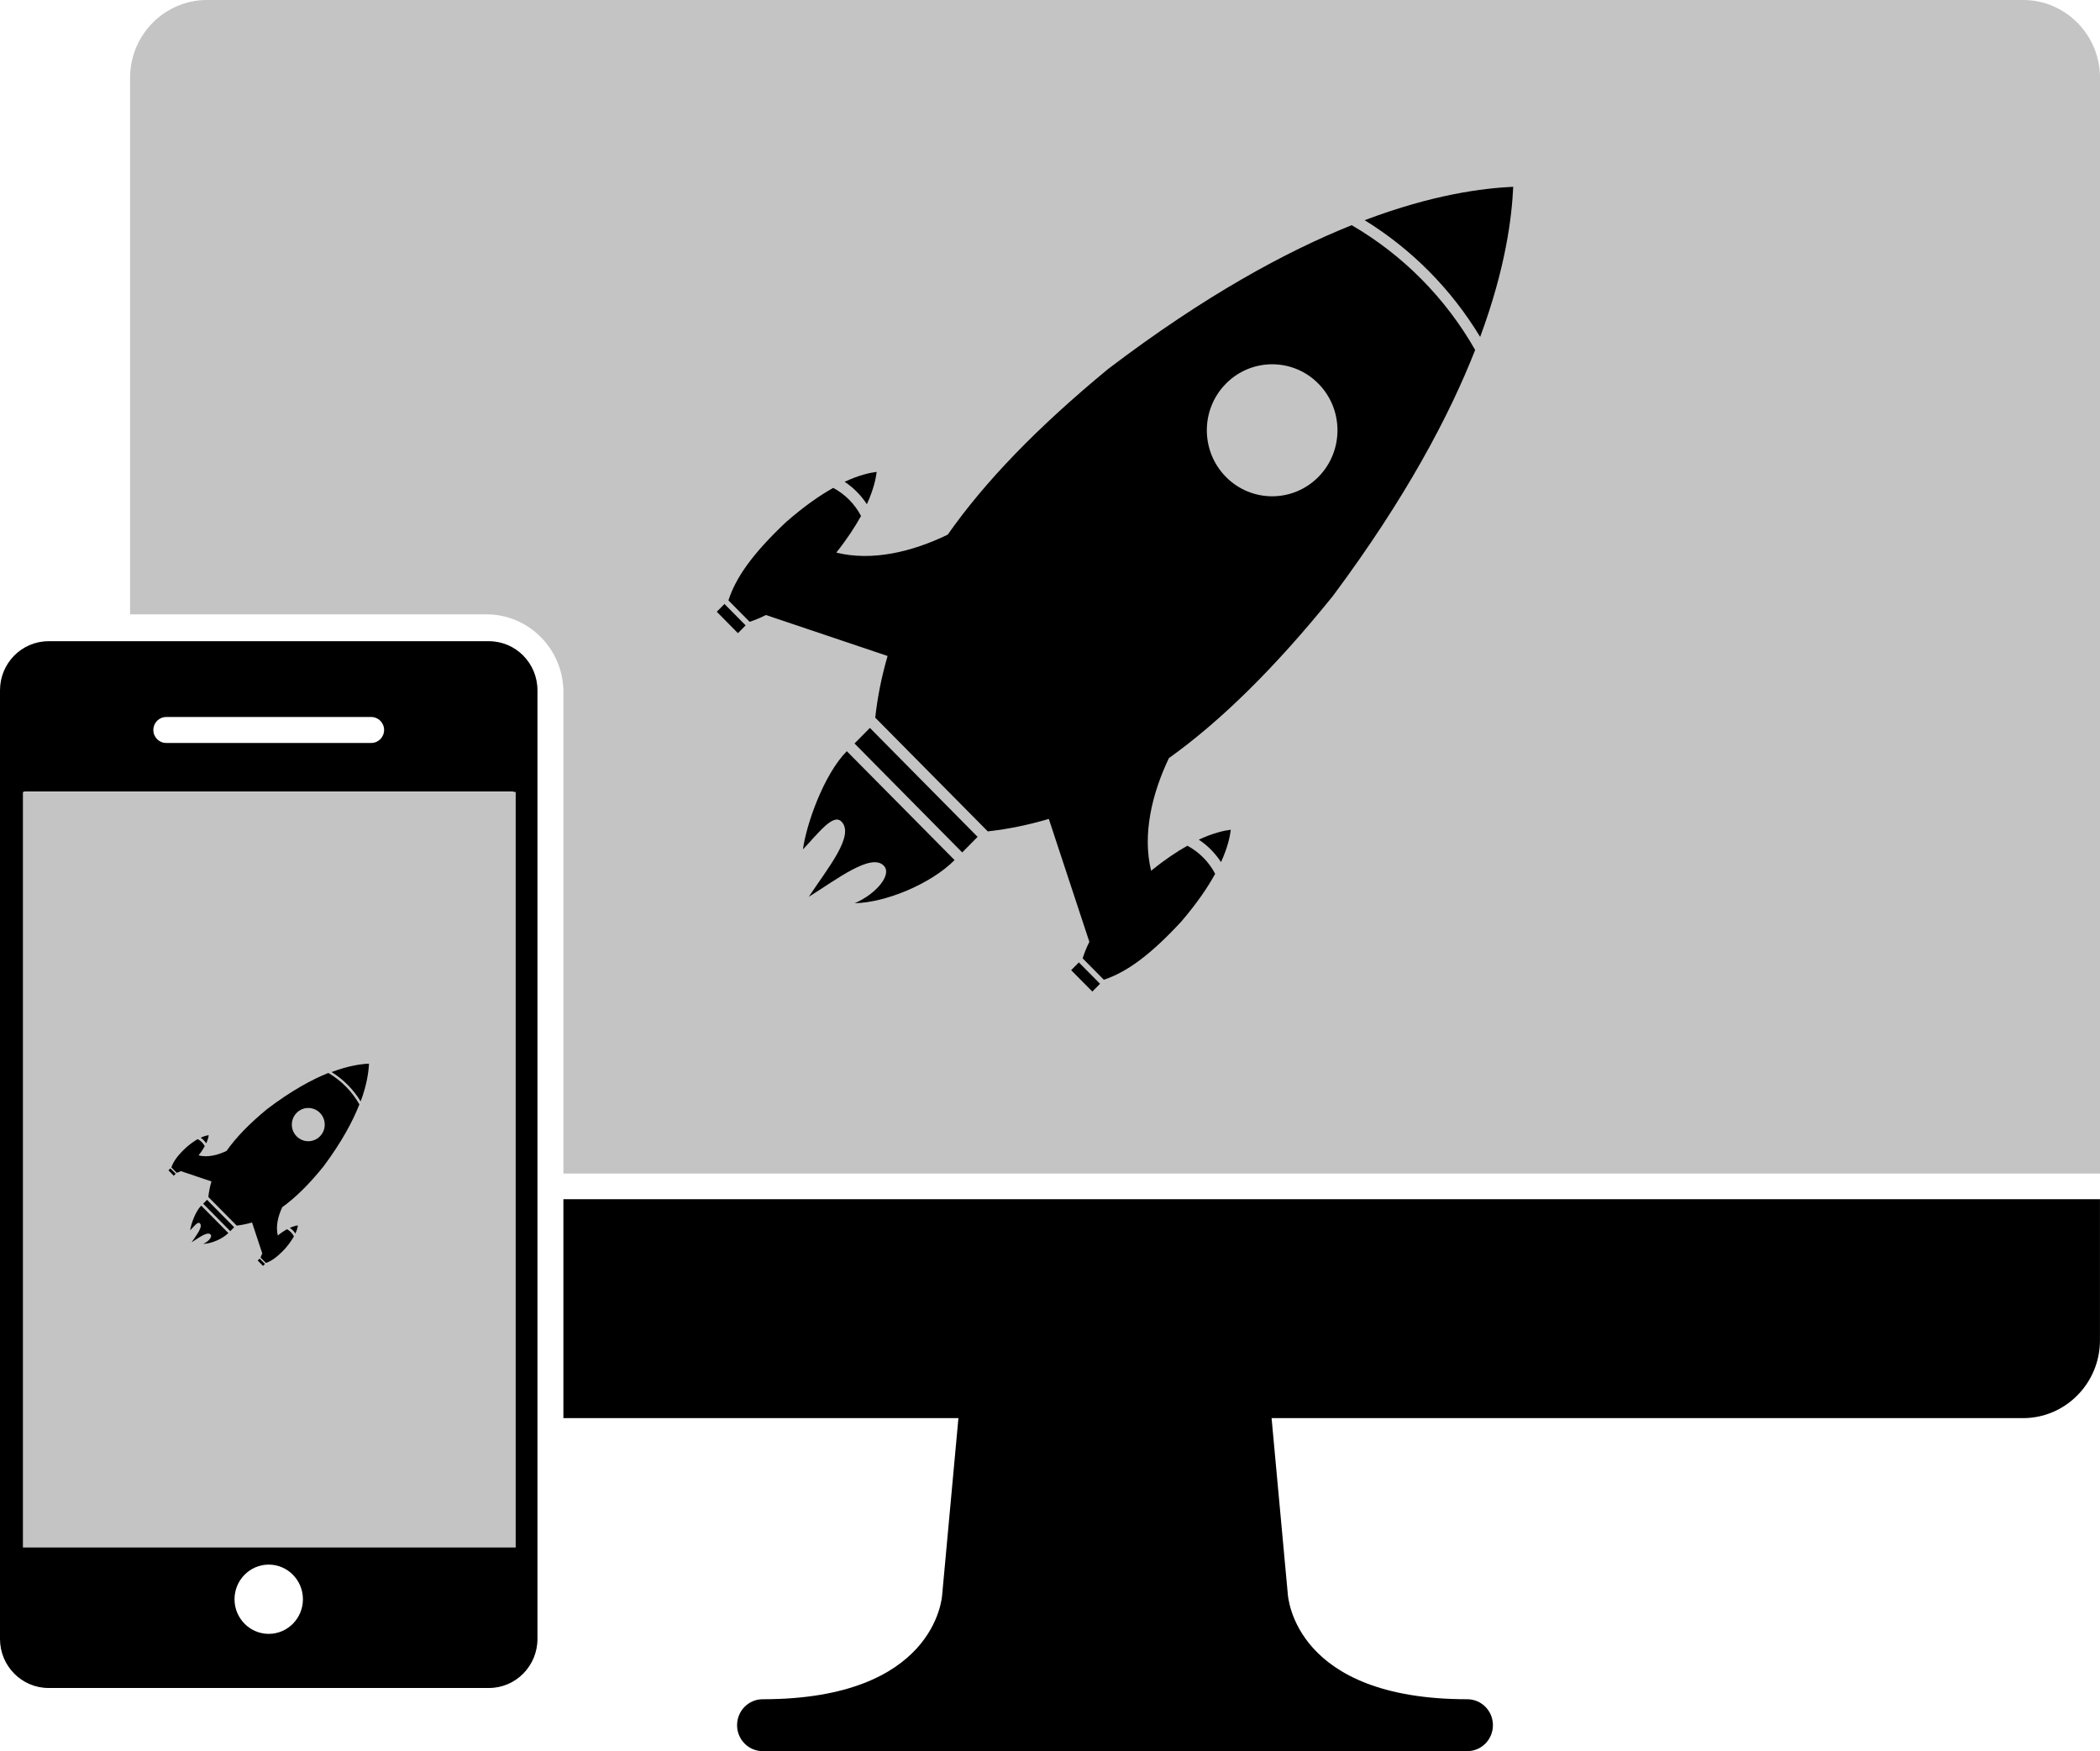 <svg id="develop" width="361" height="301" viewBox="0 0 361 301" version="1.1" xmlns="http://www.w3.org/2000/svg" xmlns:xlink="http://www.w3.org/1999/xlink" xmlns:figma="http://www.figma.com/figma/ns"><title>Group</title><desc>Created using Figma</desc><g id="Canvas" transform="translate(-1401 -11174)" figma:type="canvas"><g id="Group" style="mix-blend-mode:normal;" figma:type="frame"><g id="noun_581611_cc-modified" style="mix-blend-mode:normal;" figma:type="frame"><g id="Group" style="mix-blend-mode:normal;" figma:type="frame"><g id="Vector" style="mix-blend-mode:normal;" figma:type="vector"><use xlink:href="#path0_fill" transform="translate(1401 11284.2)" style="mix-blend-mode:normal;"/></g><g id="Vector" style="mix-blend-mode:normal;" figma:type="vector"><use xlink:href="#path1_fill" transform="translate(1497.85 11380.1)" style="mix-blend-mode:normal;"/></g><g id="Vector" style="mix-blend-mode:normal;" figma:type="vector"><use xlink:href="#path2_fill" transform="translate(1423.36 11174)" fill="#C4C4C4" style="mix-blend-mode:normal;"/></g></g></g><g id="Rectangle 15" style="mix-blend-mode:normal;" figma:type="rounded-rectangle"><use xlink:href="#path3_fill" transform="translate(1404.94 11310.1)" fill="#C4C4C4" style="mix-blend-mode:normal;"/></g><g id="noun_213178_cc" style="mix-blend-mode:normal;" figma:type="frame"><g id="Vector" style="mix-blend-mode:normal;" figma:type="vector"><use xlink:href="#path4_fill" transform="translate(1539.03 11303.1)" style="mix-blend-mode:normal;"/></g><g id="Vector" style="mix-blend-mode:normal;" figma:type="vector"><use xlink:href="#path5_fill" transform="matrix(0.703 0.711 -0.703 0.711 1550.54 11299.1)" style="mix-blend-mode:normal;"/></g><g id="Vector" style="mix-blend-mode:normal;" figma:type="vector"><use xlink:href="#path6_fill" transform="translate(1526.22 11212.7)" style="mix-blend-mode:normal;"/></g><g id="Vector" style="mix-blend-mode:normal;" figma:type="vector"><use xlink:href="#path7_fill" transform="matrix(0.704 0.71 -0.703 0.711 1586.46 11339.4)" style="mix-blend-mode:normal;"/></g><g id="Vector" style="mix-blend-mode:normal;" figma:type="vector"><use xlink:href="#path8_fill" transform="matrix(0.703 0.711 -0.703 0.711 1525.54 11277.8)" style="mix-blend-mode:normal;"/></g><g id="Vector" style="mix-blend-mode:normal;" figma:type="vector"><use xlink:href="#path9_fill" transform="translate(1607.08 11316.6)" style="mix-blend-mode:normal;"/></g><g id="Vector" style="mix-blend-mode:normal;" figma:type="vector"><use xlink:href="#path10_fill" transform="translate(1546.2 11255.1)" style="mix-blend-mode:normal;"/></g><g id="Vector" style="mix-blend-mode:normal;" figma:type="vector"><use xlink:href="#path11_fill" transform="translate(1635.59 11206.1)" style="mix-blend-mode:normal;"/></g></g><g id="noun_213178_cc" style="mix-blend-mode:normal;" figma:type="frame"><g id="Vector" style="mix-blend-mode:normal;" figma:type="vector"><use xlink:href="#path12_fill" transform="translate(1433.69 11381.2)" style="mix-blend-mode:normal;"/></g><g id="Vector" style="mix-blend-mode:normal;" figma:type="vector"><use xlink:href="#path13_fill" transform="matrix(0.703 0.711 -0.703 0.711 1436.59 11380.2)" style="mix-blend-mode:normal;"/></g><g id="Vector" style="mix-blend-mode:normal;" figma:type="vector"><use xlink:href="#path14_fill" transform="translate(1430.46 11358.4)" style="mix-blend-mode:normal;"/></g><g id="Vector" style="mix-blend-mode:normal;" figma:type="vector"><use xlink:href="#path15_fill" transform="matrix(0.704 0.71 -0.703 0.711 1445.63 11390.3)" style="mix-blend-mode:normal;"/></g><g id="Vector" style="mix-blend-mode:normal;" figma:type="vector"><use xlink:href="#path16_fill" transform="matrix(0.703 0.711 -0.703 0.711 1430.29 11374.8)" style="mix-blend-mode:normal;"/></g><g id="Vector" style="mix-blend-mode:normal;" figma:type="vector"><use xlink:href="#path17_fill" transform="translate(1450.82 11384.6)" style="mix-blend-mode:normal;"/></g><g id="Vector" style="mix-blend-mode:normal;" figma:type="vector"><use xlink:href="#path18_fill" transform="translate(1435.49 11369.1)" style="mix-blend-mode:normal;"/></g><g id="Vector" style="mix-blend-mode:normal;" figma:type="vector"><use xlink:href="#path19_fill" transform="translate(1458 11356.8)" style="mix-blend-mode:normal;"/></g></g></g></g><defs><path id="path0_fill" d="M 84.047 -6.6682e-06L 8.343 -6.6682e-06C 3.738 -6.6682e-06 -3.02642e-07 3.777 -3.02642e-07 8.432L -3.02642e-07 171.467C -3.02642e-07 176.123 3.738 179.9 8.343 179.9L 84.047 179.9C 88.653 179.9 92.391 176.123 92.391 171.467L 92.391 8.428C 92.391 3.773 88.653 -6.6682e-06 84.047 -6.6682e-06ZM 28.565 13.025L 63.826 13.025C 65.038 13.025 66.029 14.024 66.029 15.255C 66.029 16.486 65.038 17.485 63.826 17.485L 28.565 17.485C 27.344 17.485 26.361 16.486 26.361 15.255C 26.361 14.024 27.344 13.025 28.565 13.025ZM 46.196 170.598C 42.952 170.598 40.316 167.931 40.316 164.649C 40.316 161.363 42.952 158.696 46.196 158.696C 49.439 158.696 52.075 161.363 52.075 164.649C 52.075 167.931 49.444 170.598 46.196 170.598ZM 88.248 154.05L 4.143 154.05L 4.143 25.846L 88.248 25.846L 88.248 154.05Z"/><path id="path1_fill" d="M -4.03523e-07 37.623L 67.907 37.623L 65.121 67.897C 65.082 68.637 63.777 85.934 34.264 85.934C 31.827 85.934 29.857 87.928 29.857 90.394C 29.857 92.86 31.827 94.853 34.264 94.853L 155.384 94.853C 157.821 94.853 159.791 92.86 159.791 90.394C 159.791 87.928 157.821 85.934 155.384 85.934C 125.866 85.934 124.566 68.637 124.513 67.683L 121.741 37.623L 250.922 37.623C 258.212 37.623 264.144 31.621 264.144 24.245L 264.144 4.08257e-07L -4.03523e-07 4.08257e-07L -4.03523e-07 37.623Z"/><path id="path2_fill" d="M 325.422 0L 13.223 0C 5.933 0 1.91673e-06 6.002 1.91673e-06 13.378L 1.91673e-06 105.582L 61.274 105.582C 68.564 105.582 74.496 111.584 74.496 118.96L 74.496 201.692L 338.645 201.692L 338.645 13.378C 338.645 6.002 332.712 0 325.422 0Z"/><path id="path3_fill" d="M 0 0L 84.709 0L 84.709 129.853L 0 129.853L 0 0Z"/><path id="path4_fill" d="M 26.067 18.715L 7.54 3.11569e-06C 3.571 4.012 0.571 12.597 -1.68488e-06 16.878C 2.615 14.127 5.184 10.644 6.612 12.089C 8.98 14.48 4.185 20.188 1.007 25.028C 5.923 21.945 11.716 17.475 13.885 19.666C 15.416 21.213 12.515 24.59 8.892 26.129C 14.338 26.017 22.097 22.726 26.067 18.715Z"/><path id="path5_fill" d="M 26.336 -4.36293e-06L 0 -4.36293e-06L 0 3.762L 26.336 3.762L 26.336 -4.36293e-06Z"/><path id="path6_fill" d="M 77.809 119.725C 80.556 116.528 82.407 113.781 83.672 111.476C 82.593 109.419 80.934 107.742 78.896 106.649C 77.092 107.659 75.018 109.037 72.662 110.943C 71.146 104.742 72.782 97.758 75.718 91.596C 84.7 85.162 93.934 76.087 103.93 63.7C 116.454 46.88 123.914 32.774 128.366 21.446C 123.285 12.529 115.966 5.133 107.138 2.8849e-08C 95.925 4.498 81.958 12.032 65.309 24.684C 53.048 34.782 44.067 44.109 37.698 53.184C 31.595 56.148 24.684 57.799 18.545 56.271C 20.431 53.889 21.794 51.796 22.795 49.972C 21.713 47.915 20.052 46.238 18.017 45.149C 15.734 46.427 13.017 48.297 9.852 51.072C 4.164 56.453 1.271 60.54 -1.28508e-07 64.484L 3.64 68.162C 4.563 67.861 5.489 67.494 6.44 66.995L 27.362 74.04C 26.338 77.543 25.633 81.061 25.236 84.635L 44.585 104.184C 48.123 103.783 51.607 103.07 55.074 102.036L 62.049 123.174C 61.553 124.134 61.191 125.072 60.892 126.002L 64.532 129.679C 68.434 128.394 72.483 125.471 77.809 119.725ZM 85.529 43.269C 81.144 38.84 81.144 31.657 85.531 27.229C 89.916 22.799 97.026 22.797 101.409 27.227C 105.794 31.657 105.796 38.841 101.411 43.271C 97.026 47.701 89.914 47.699 85.529 43.269Z"/><path id="path7_fill" d="M 5.173 0L 0 0L 0 1.881L 5.173 1.881L 5.173 0Z"/><path id="path8_fill" d="M 5.173 0L 0 0L 0 1.881L 5.173 1.881L 5.173 0Z"/><path id="path9_fill" d="M 3.816 5.562C 4.995 2.987 5.362 1.125 5.499 -3.34648e-06C 4.387 0.142 2.547 0.518 -1.02806e-06 1.705C 1.522 2.717 2.815 4.025 3.816 5.562Z"/><path id="path10_fill" d="M 3.818 5.555C 4.993 2.985 5.366 1.123 5.506 -2.07712e-06C 4.391 0.14 2.551 0.51 2.28458e-07 1.702C 1.52 2.715 2.817 4.02 3.818 5.555Z"/><path id="path11_fill" d="M 19.855 25.802C 24.291 13.824 25.297 5.182 25.541 2.8849e-08C 20.411 0.246 11.856 1.263 -2.96996e-06 5.744C 8.104 10.737 14.909 17.613 19.855 25.802Z"/><path id="path12_fill" d="M 6.564 4.713L 1.899 7.84526e-07C 0.899 1.01 0.144 3.172 -4.2425e-07 4.25C 0.658 3.557 1.305 2.68 1.665 3.044C 2.261 3.646 1.054 5.083 0.254 6.302C 1.492 5.526 2.95 4.4 3.496 4.952C 3.882 5.341 3.151 6.192 2.239 6.579C 3.61 6.551 5.564 5.722 6.564 4.713Z"/><path id="path13_fill" d="M 6.631 0L 0 0L 0 0.947L 6.631 0.947L 6.631 0Z"/><path id="path14_fill" d="M 19.592 30.147C 20.284 29.342 20.75 28.65 21.069 28.07C 20.797 27.552 20.379 27.129 19.866 26.854C 19.412 27.108 18.89 27.455 18.296 27.935C 17.915 26.374 18.326 24.615 19.066 23.064C 21.327 21.444 23.652 19.159 26.169 16.04C 29.323 11.804 31.201 8.253 32.322 5.4C 31.043 3.155 29.2 1.293 26.977 7.26413e-09C 24.154 1.133 20.637 3.03 16.445 6.215C 13.357 8.758 11.096 11.107 9.492 13.392C 7.956 14.138 6.215 14.554 4.67 14.169C 5.145 13.569 5.488 13.042 5.74 12.583C 5.467 12.065 5.049 11.643 4.537 11.368C 3.962 11.69 3.278 12.161 2.481 12.86C 1.049 14.215 0.32 15.244 -3.23581e-08 16.237L 0.917 17.163C 1.149 17.087 1.382 16.995 1.622 16.869L 6.89 18.643C 6.632 19.525 6.454 20.411 6.354 21.311L 11.227 26.233C 12.117 26.133 12.995 25.953 13.867 25.693L 15.624 31.015C 15.499 31.257 15.408 31.493 15.332 31.727L 16.249 32.653C 17.232 32.329 18.251 31.593 19.592 30.147ZM 21.536 10.895C 20.432 9.78 20.432 7.971 21.537 6.856C 22.641 5.741 24.431 5.74 25.535 6.856C 26.639 7.971 26.639 9.78 25.535 10.896C 24.431 12.011 22.64 12.011 21.536 10.895Z"/><path id="path15_fill" d="M 1.303 0L 0 0L 0 0.474L 1.303 0.474L 1.303 0Z"/><path id="path16_fill" d="M 1.303 0L 0 0L 0 0.474L 1.303 0.474L 1.303 0Z"/><path id="path17_fill" d="M 0.961 1.401C 1.258 0.752 1.35 0.283 1.385 -8.42639e-07C 1.105 0.036 0.641 0.13 -2.58865e-07 0.429C 0.383 0.684 0.709 1.014 0.961 1.401Z"/><path id="path18_fill" d="M 0.961 1.399C 1.257 0.752 1.351 0.283 1.386 -5.23017e-07C 1.106 0.035 0.642 0.129 5.75255e-08 0.428C 0.383 0.684 0.709 1.012 0.961 1.399Z"/><path id="path19_fill" d="M 4.999 6.497C 6.116 3.481 6.37 1.305 6.431 7.26413e-09C 5.139 0.062 2.985 0.318 -7.47831e-07 1.446C 2.041 2.704 3.754 4.435 4.999 6.497Z"/></defs></svg>
